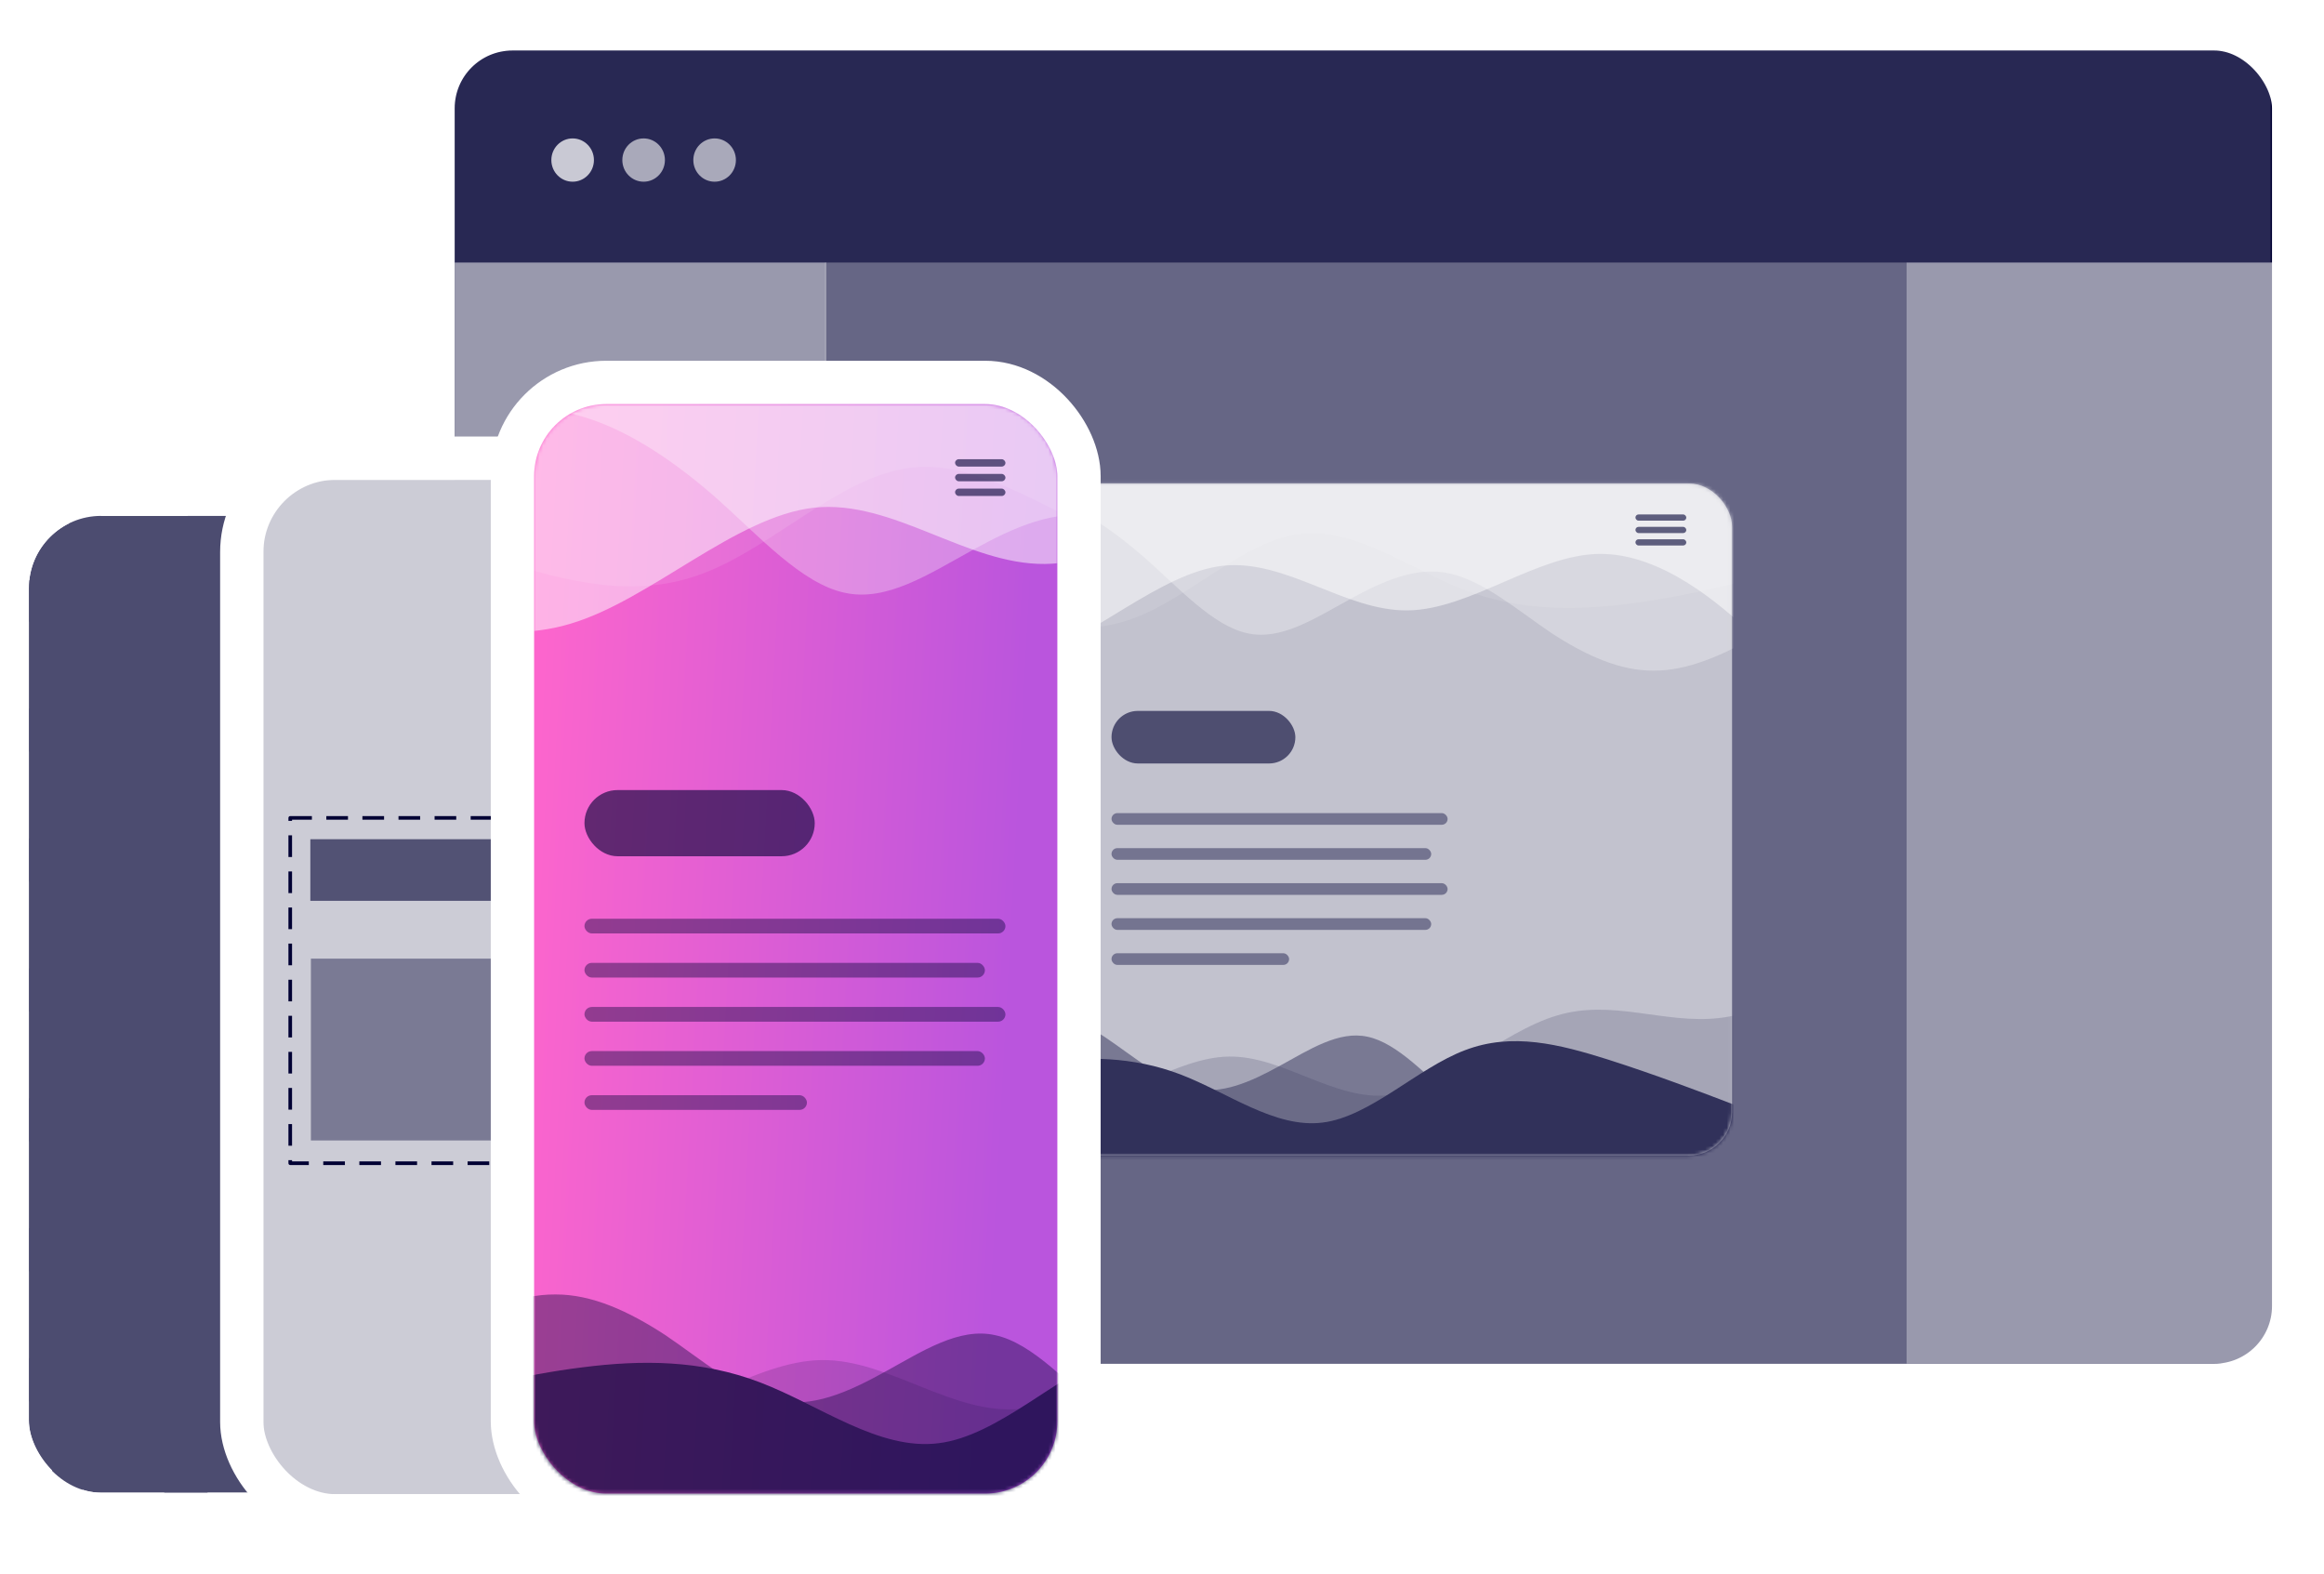 <svg width="644" height="436" viewBox="0 0 644 436" fill="none" xmlns="http://www.w3.org/2000/svg">
<rect x="119" y="7" width="517.593" height="377.843" rx="23" fill="#000033" stroke="white" stroke-width="14"/>
<rect x="126" y="72.731" width="102.896" height="305.113" fill="white" fill-opacity="0.6"/>
<rect x="528.312" y="72.731" width="102.688" height="305.113" fill="white" fill-opacity="0.6"/>
<rect x="228.688" y="72.731" width="299.624" height="305.113" fill="white" fill-opacity="0.4"/>
<rect opacity="0.4" x="126" y="14" width="503.206" height="58.731" fill="white" fill-opacity="0.4"/>
<ellipse cx="158.683" cy="44.349" rx="5.901" ry="5.997" fill="white" fill-opacity="0.75"/>
<ellipse cx="178.354" cy="44.349" rx="5.901" ry="5.997" fill="white" fill-opacity="0.6"/>
<ellipse cx="198.026" cy="44.349" rx="5.901" ry="5.997" fill="white" fill-opacity="0.6"/>
<rect x="277" y="133.948" width="202.974" height="186.219" rx="12" fill="white" fill-opacity="0.6"/>
<mask id="mask0" mask-type="alpha" maskUnits="userSpaceOnUse" x="277" y="133" width="203" height="188">
<rect x="277" y="133.948" width="202.974" height="186.219" rx="12" fill="#FF66CC"/>
</mask>
<g mask="url(#mask0)">
<g opacity="0.75">
<path d="M251.572 281.311L258.582 287.606C265.583 294.008 279.615 306.436 294.62 306.291C309.626 306.145 325.646 292.889 340.652 292.743C355.657 292.597 369.689 305.026 384.804 303.462C399.927 301.791 416.155 285.861 431.498 281.354C446.85 276.74 461.295 283.818 476.425 282.067C491.555 280.315 507.327 270.27 515.227 265.061L523.12 259.958L516.489 345.572L509.038 344.976C501.588 344.38 486.686 343.188 471.784 341.996C456.882 340.804 441.98 339.613 427.079 338.421C412.177 337.229 397.275 336.037 382.373 334.845C367.472 333.653 352.57 332.461 337.668 331.27C322.766 330.078 307.864 328.886 292.963 327.694C278.061 326.502 263.159 325.31 255.708 324.714L248.257 324.118L251.572 281.311Z" fill="#000033" fill-opacity="0.2"/>
<path d="M208.544 306.943L212.601 306.054C216.658 305.097 224.735 303.42 232.924 299.78C241.019 296.207 249.114 290.839 257.303 286.36C265.398 281.948 273.493 278.258 281.682 278.308C289.758 278.258 297.872 281.948 306.061 287.266C314.119 292.684 322.252 299.73 330.44 301.575C338.479 303.42 346.631 299.73 354.633 295.318C362.84 290.839 371.01 285.471 379.012 287.266C387.2 288.994 395.389 298.052 403.391 305.148C411.561 312.31 419.768 317.678 427.77 320.362C435.921 323.046 443.961 323.046 452.149 321.251C460.282 319.523 468.34 315.833 472.434 314.105L476.528 312.31V323.046H472.471C468.414 323.046 460.338 323.046 452.149 323.046C444.054 323.046 435.959 323.046 427.77 323.046C419.675 323.046 411.58 323.046 403.391 323.046C395.314 323.046 387.2 323.046 379.012 323.046C370.954 323.046 362.821 323.046 354.633 323.046C346.593 323.046 338.442 323.046 330.44 323.046C322.233 323.046 314.063 323.046 306.061 323.046C297.872 323.046 289.684 323.046 281.682 323.046C273.512 323.046 265.305 323.046 257.303 323.046C249.151 323.046 241.112 323.046 232.924 323.046C224.791 323.046 216.733 323.046 212.639 323.046H208.544V306.943Z" fill="#000033" fill-opacity="0.5"/>
<path d="M248.209 302.694L254.781 301.018C261.352 299.406 274.496 295.961 287.64 294.349C300.783 292.673 313.927 292.673 327.07 297.683C340.214 302.694 353.357 312.714 366.501 311.038C379.644 309.426 392.788 295.961 405.931 290.998C419.075 285.941 432.218 289.385 445.362 293.503C458.505 297.683 471.649 302.694 478.22 305.199L484.792 307.704V322.734H478.22C471.649 322.734 458.505 322.734 445.362 322.734C432.218 322.734 419.075 322.734 405.931 322.734C392.788 322.734 379.644 322.734 366.501 322.734C353.357 322.734 340.214 322.734 327.07 322.734C313.927 322.734 300.783 322.734 287.64 322.734C274.496 322.734 261.352 322.734 254.781 322.734H248.209V302.694Z" fill="#000033"/>
</g>
<path d="M492.994 182.346L484.891 175.07C476.798 167.669 460.578 153.302 443.232 153.471C425.886 153.639 407.367 168.962 390.021 169.131C372.675 169.3 356.455 154.932 338.982 156.74C321.5 158.672 302.741 177.087 285.005 182.297C267.259 187.631 250.56 179.449 233.07 181.473C215.581 183.497 197.349 195.109 188.216 201.131L179.093 207.03L186.757 108.063L195.37 108.751C203.983 109.44 221.209 110.818 238.435 112.196C255.661 113.574 272.887 114.951 290.114 116.329C307.34 117.707 324.566 119.085 341.792 120.462C359.018 121.84 376.244 123.218 393.47 124.596C410.696 125.973 427.922 127.351 445.148 128.729C462.374 130.107 479.6 131.484 488.213 132.173L496.826 132.862L492.994 182.346Z" fill="white" fill-opacity="0.5"/>
<path d="M542.733 152.717L538.043 153.745C533.354 154.85 524.017 156.789 514.552 160.997C505.194 165.127 495.836 171.332 486.37 176.51C477.012 181.61 467.654 185.876 458.188 185.817C448.852 185.876 439.472 181.61 430.007 175.463C420.692 169.199 411.291 161.055 401.825 158.922C392.532 156.789 383.109 161.055 373.859 166.155C364.372 171.332 354.927 177.538 345.677 175.463C336.211 173.465 326.746 162.994 317.495 154.792C308.051 146.512 298.564 140.307 289.314 137.204C279.891 134.102 270.598 134.102 261.132 136.177C251.731 138.174 242.416 142.44 237.683 144.437L232.951 146.512V134.102H237.64C242.33 134.102 251.667 134.102 261.132 134.102C270.49 134.102 279.848 134.102 289.314 134.102C298.672 134.102 308.03 134.102 317.495 134.102C326.832 134.102 336.211 134.102 345.677 134.102C354.992 134.102 364.393 134.102 373.859 134.102C383.152 134.102 392.575 134.102 401.825 134.102C411.312 134.102 420.756 134.102 430.007 134.102C439.472 134.102 448.938 134.102 458.188 134.102C467.632 134.102 477.119 134.102 486.37 134.102C495.792 134.102 505.086 134.102 514.552 134.102C523.953 134.102 533.268 134.102 538 134.102H542.733V152.717Z" fill="white" fill-opacity="0.3"/>
<path d="M496.882 157.63L489.286 159.566C481.689 161.43 466.495 165.412 451.302 167.276C436.108 169.213 420.915 169.213 405.721 163.421C390.527 157.63 375.334 146.047 360.14 147.983C344.947 149.847 329.753 165.412 314.56 171.149C299.366 176.995 284.173 173.013 268.979 168.253C253.785 163.421 238.592 157.63 230.995 154.734L223.398 151.838V134.464H230.995C238.592 134.464 253.785 134.464 268.979 134.464C284.173 134.464 299.366 134.464 314.56 134.464C329.753 134.464 344.947 134.464 360.14 134.464C375.334 134.464 390.527 134.464 405.721 134.464C420.915 134.464 436.108 134.464 451.302 134.464C466.495 134.464 481.689 134.464 489.286 134.464H496.882V157.63Z" fill="white" fill-opacity="0.1"/>
<rect x="308.01" y="225.289" width="93.132" height="3.236" rx="1.618" fill="#000033" fill-opacity="0.4"/>
<rect x="308.01" y="234.996" width="88.589" height="3.236" rx="1.618" fill="#000033" fill-opacity="0.4"/>
<rect x="308.01" y="244.704" width="93.132" height="3.236" rx="1.618" fill="#000033" fill-opacity="0.4"/>
<rect x="308.01" y="254.411" width="88.589" height="3.236" rx="1.618" fill="#000033" fill-opacity="0.4"/>
<rect x="308.01" y="264.118" width="49.216" height="3.236" rx="1.618" fill="#000033" fill-opacity="0.4"/>
<rect x="308.011" y="196.977" width="50.944" height="14.561" rx="7.28" fill="#000033" fill-opacity="0.6"/>
<rect x="453.193" y="149.419" width="14.095" height="1.719" rx="0.859" fill="#000033" fill-opacity="0.6"/>
<rect x="453.193" y="145.981" width="14.095" height="1.719" rx="0.859" fill="#000033" fill-opacity="0.6"/>
<rect x="453.193" y="142.543" width="14.095" height="1.719" rx="0.859" fill="#000033" fill-opacity="0.6"/>
</g>
<rect x="8" y="142.944" width="130" height="270.642" rx="20" fill="#000033"/>
<rect x="4" y="138.944" width="138" height="278.642" rx="24" fill="white" fill-opacity="0.3" stroke="white" stroke-width="8" stroke-linejoin="round" stroke-dasharray="24 12"/>
<g filter="url(#filter0_d)">
<rect x="78" y="132.949" width="135" height="281.051" rx="12" fill="#000033"/>
<rect x="72" y="126.949" width="147" height="293.051" rx="26" fill="white" fill-opacity="0.8" stroke="white" stroke-width="12"/>
<mask id="mask1" mask-type="alpha" maskUnits="userSpaceOnUse" x="78" y="132" width="135" height="282">
<rect x="78" y="132.949" width="135" height="281.051" fill="white"/>
</mask>
<g mask="url(#mask1)">
<rect x="91.151" y="265.615" width="108.493" height="50.379" fill="#000033" fill-opacity="0.4"/>
<rect x="85.428" y="226.617" width="119.732" height="95.685" stroke="#000033" stroke-linejoin="round" stroke-dasharray="6 4"/>
<rect x="90.997" y="232.524" width="59.411" height="17.07" fill="#000033" fill-opacity="0.6"/>
<rect x="186.612" y="147.174" width="13.151" height="13.434" fill="#000033" fill-opacity="0.6"/>
</g>
</g>
<g filter="url(#filter1_d)">
<rect x="147" y="105.958" width="157" height="313.87" rx="26" fill="url(#paint0_linear)" stroke="white" stroke-width="12"/>
<mask id="mask2" mask-type="alpha" maskUnits="userSpaceOnUse" x="153" y="111" width="145" height="303">
<rect x="153" y="111.958" width="145" height="301.87" rx="20" fill="#FF66CC"/>
</mask>
<g mask="url(#mask2)">
<g opacity="0.75">
<path d="M121.149 362.447L129.929 370.373C138.699 378.433 156.275 394.083 175.071 393.9C193.867 393.716 213.934 377.025 232.73 376.841C251.526 376.658 269.102 392.307 288.035 390.338C306.979 388.234 327.306 368.175 346.525 362.5C365.754 356.69 383.849 365.602 402.8 363.397C421.752 361.192 441.508 348.544 451.404 341.984L461.29 335.559L452.985 443.361L443.652 442.611C434.319 441.861 415.653 440.36 396.987 438.859C378.321 437.358 359.655 435.858 340.989 434.357C322.323 432.856 303.657 431.355 284.991 429.855C266.325 428.354 247.659 426.853 228.993 425.352C210.327 423.852 191.66 422.351 172.994 420.85C154.328 419.349 135.662 417.849 126.329 417.098L116.996 416.348L121.149 362.447Z" fill="#000033" fill-opacity="0.2"/>
<path d="M67.252 394.72L72.334 393.601C77.415 392.397 87.532 390.285 97.789 385.701C107.93 381.202 118.07 374.443 128.327 368.803C138.467 363.248 148.607 358.602 158.864 358.665C168.981 358.602 179.145 363.248 189.401 369.944C199.495 376.766 209.682 385.638 219.939 387.961C230.009 390.285 240.219 385.638 250.243 380.083C260.523 374.443 270.757 367.684 280.78 369.944C291.037 372.12 301.294 383.525 311.318 392.46C321.551 401.479 331.832 408.238 341.855 411.618C352.065 414.997 362.136 414.997 372.393 412.737C382.579 410.562 392.673 405.915 397.802 403.739L402.93 401.479V414.997H397.848C392.766 414.997 382.649 414.997 372.393 414.997C362.252 414.997 352.112 414.997 341.855 414.997C331.715 414.997 321.575 414.997 311.318 414.997C301.201 414.997 291.037 414.997 280.78 414.997C270.687 414.997 260.5 414.997 250.243 414.997C240.173 414.997 229.963 414.997 219.939 414.997C209.659 414.997 199.425 414.997 189.401 414.997C179.145 414.997 168.888 414.997 158.864 414.997C148.631 414.997 138.35 414.997 128.327 414.997C118.117 414.997 108.046 414.997 97.789 414.997C87.602 414.997 77.509 414.997 72.38 414.997H67.252V394.72Z" fill="#000033" fill-opacity="0.5"/>
<path d="M116.936 389.37L125.167 387.26C133.399 385.23 149.863 380.893 166.326 378.862C182.79 376.753 199.254 376.753 215.717 383.061C232.181 389.37 248.645 401.987 265.108 399.877C281.572 397.847 298.035 380.893 314.499 374.643C330.963 368.276 347.426 372.613 363.89 377.797C380.354 383.061 396.817 389.37 405.049 392.524L413.281 395.678V414.604H405.049C396.817 414.604 380.354 414.604 363.89 414.604C347.426 414.604 330.963 414.604 314.499 414.604C298.035 414.604 281.572 414.604 265.108 414.604C248.645 414.604 232.181 414.604 215.717 414.604C199.254 414.604 182.79 414.604 166.326 414.604C149.863 414.604 133.399 414.604 125.167 414.604H116.936V389.37Z" fill="#000033"/>
</g>
<path d="M423.555 172.898L413.406 163.736C403.268 154.418 382.95 136.327 361.223 136.54C339.496 136.752 316.298 156.046 294.571 156.258C272.843 156.471 252.526 138.38 230.639 140.656C208.741 143.088 185.243 166.277 163.027 172.837C140.798 179.553 119.881 169.25 97.973 171.799C76.066 174.348 53.228 188.969 41.789 196.552L30.361 203.98L39.961 79.363L50.75 80.23C61.539 81.098 83.116 82.832 104.694 84.567C126.271 86.302 147.849 88.037 169.426 89.772C191.003 91.507 212.581 93.242 234.158 94.976C255.736 96.711 277.313 98.446 298.891 100.181C320.468 101.916 342.046 103.651 363.623 105.385C385.201 107.12 406.778 108.855 417.567 109.722L428.355 110.59L423.555 172.898Z" fill="white" fill-opacity="0.5"/>
<path d="M485.859 135.59L479.984 136.885C474.11 138.276 462.415 140.718 450.558 146.016C438.836 151.217 427.114 159.03 415.258 165.55C403.536 171.971 391.814 177.343 379.957 177.269C368.262 177.343 356.514 171.971 344.657 164.231C332.989 156.345 321.213 146.09 309.357 143.404C297.716 140.718 285.913 146.09 274.326 152.511C262.442 159.03 250.612 166.844 239.025 164.231C227.169 161.716 215.312 148.531 203.725 138.203C191.895 127.777 180.012 119.964 168.424 116.057C156.622 112.151 144.981 112.151 133.124 114.763C121.348 117.278 109.68 122.65 103.752 125.165L97.824 127.777V112.151H103.698C109.572 112.151 121.267 112.151 133.124 112.151C144.846 112.151 156.568 112.151 168.424 112.151C180.146 112.151 191.868 112.151 203.725 112.151C215.42 112.151 227.169 112.151 239.025 112.151C250.693 112.151 262.469 112.151 274.326 112.151C285.967 112.151 297.769 112.151 309.357 112.151C321.24 112.151 333.07 112.151 344.657 112.151C356.514 112.151 368.37 112.151 379.957 112.151C391.787 112.151 403.671 112.151 415.258 112.151C427.061 112.151 438.702 112.151 450.558 112.151C462.334 112.151 474.002 112.151 479.93 112.151H485.859V135.59Z" fill="white" fill-opacity="0.3"/>
<path d="M428.426 141.776L418.91 144.214C409.394 146.562 390.362 151.575 371.331 153.923C352.299 156.361 333.268 156.361 314.236 149.069C295.205 141.776 276.173 127.191 257.142 129.629C238.11 131.977 219.079 151.575 200.047 158.799C181.016 166.16 161.984 161.147 142.953 155.153C123.921 149.069 104.89 141.776 95.374 138.13L85.858 134.483V112.606H95.374C104.89 112.606 123.921 112.606 142.953 112.606C161.984 112.606 181.016 112.606 200.047 112.606C219.079 112.606 238.11 112.606 257.142 112.606C276.173 112.606 295.205 112.606 314.236 112.606C333.268 112.606 352.299 112.606 371.331 112.606C390.362 112.606 409.394 112.606 418.91 112.606H428.426V141.776Z" fill="white" fill-opacity="0.1"/>
<rect x="166.959" y="254.56" width="116.657" height="4.074" rx="2.037" fill="#000033" fill-opacity="0.4"/>
<rect x="166.959" y="266.783" width="110.966" height="4.074" rx="2.037" fill="#000033" fill-opacity="0.4"/>
<rect x="166.959" y="279.006" width="116.657" height="4.074" rx="2.037" fill="#000033" fill-opacity="0.4"/>
<rect x="166.959" y="291.23" width="110.966" height="4.074" rx="2.037" fill="#000033" fill-opacity="0.4"/>
<rect x="166.959" y="303.452" width="61.648" height="4.074" rx="2.037" fill="#000033" fill-opacity="0.4"/>
<rect x="166.959" y="218.91" width="63.812" height="18.335" rx="9.167" fill="#000033" fill-opacity="0.6"/>
<rect x="269.657" y="135.385" width="13.959" height="2.037" rx="1.019" fill="#000033" fill-opacity="0.6"/>
<rect x="269.657" y="131.311" width="13.959" height="2.037" rx="1.019" fill="#000033" fill-opacity="0.6"/>
<rect x="269.657" y="127.237" width="13.959" height="2.037" rx="1.019" fill="#000033" fill-opacity="0.6"/>
</g>
</g>
<defs>
<filter id="filter0_d" x="51" y="110.949" width="179" height="325.051" filterUnits="userSpaceOnUse" color-interpolation-filters="sRGB">
<feFlood flood-opacity="0" result="BackgroundImageFix"/>
<feColorMatrix in="SourceAlpha" type="matrix" values="0 0 0 0 0 0 0 0 0 0 0 0 0 0 0 0 0 0 127 0"/>
<feOffset dx="-5"/>
<feGaussianBlur stdDeviation="5"/>
<feColorMatrix type="matrix" values="0 0 0 0 0 0 0 0 0 0 0 0 0 0 0 0 0 0 0.2 0"/>
<feBlend mode="normal" in2="BackgroundImageFix" result="effect1_dropShadow"/>
<feBlend mode="normal" in="SourceGraphic" in2="effect1_dropShadow" result="shape"/>
</filter>
<filter id="filter1_d" x="126" y="89.958" width="189" height="345.87" filterUnits="userSpaceOnUse" color-interpolation-filters="sRGB">
<feFlood flood-opacity="0" result="BackgroundImageFix"/>
<feColorMatrix in="SourceAlpha" type="matrix" values="0 0 0 0 0 0 0 0 0 0 0 0 0 0 0 0 0 0 127 0"/>
<feOffset dx="-5"/>
<feGaussianBlur stdDeviation="5"/>
<feColorMatrix type="matrix" values="0 0 0 0 0 0 0 0 0 0 0 0 0 0 0 0 0 0 0.2 0"/>
<feBlend mode="normal" in2="BackgroundImageFix" result="effect1_dropShadow"/>
<feBlend mode="normal" in="SourceGraphic" in2="effect1_dropShadow" result="shape"/>
</filter>
<linearGradient id="paint0_linear" x1="153" y1="111.958" x2="293.573" y2="119.612" gradientUnits="userSpaceOnUse">
<stop stop-color="#FF66CC"/>
<stop offset="1" stop-color="#BA55DD"/>
</linearGradient>
</defs>
</svg>
